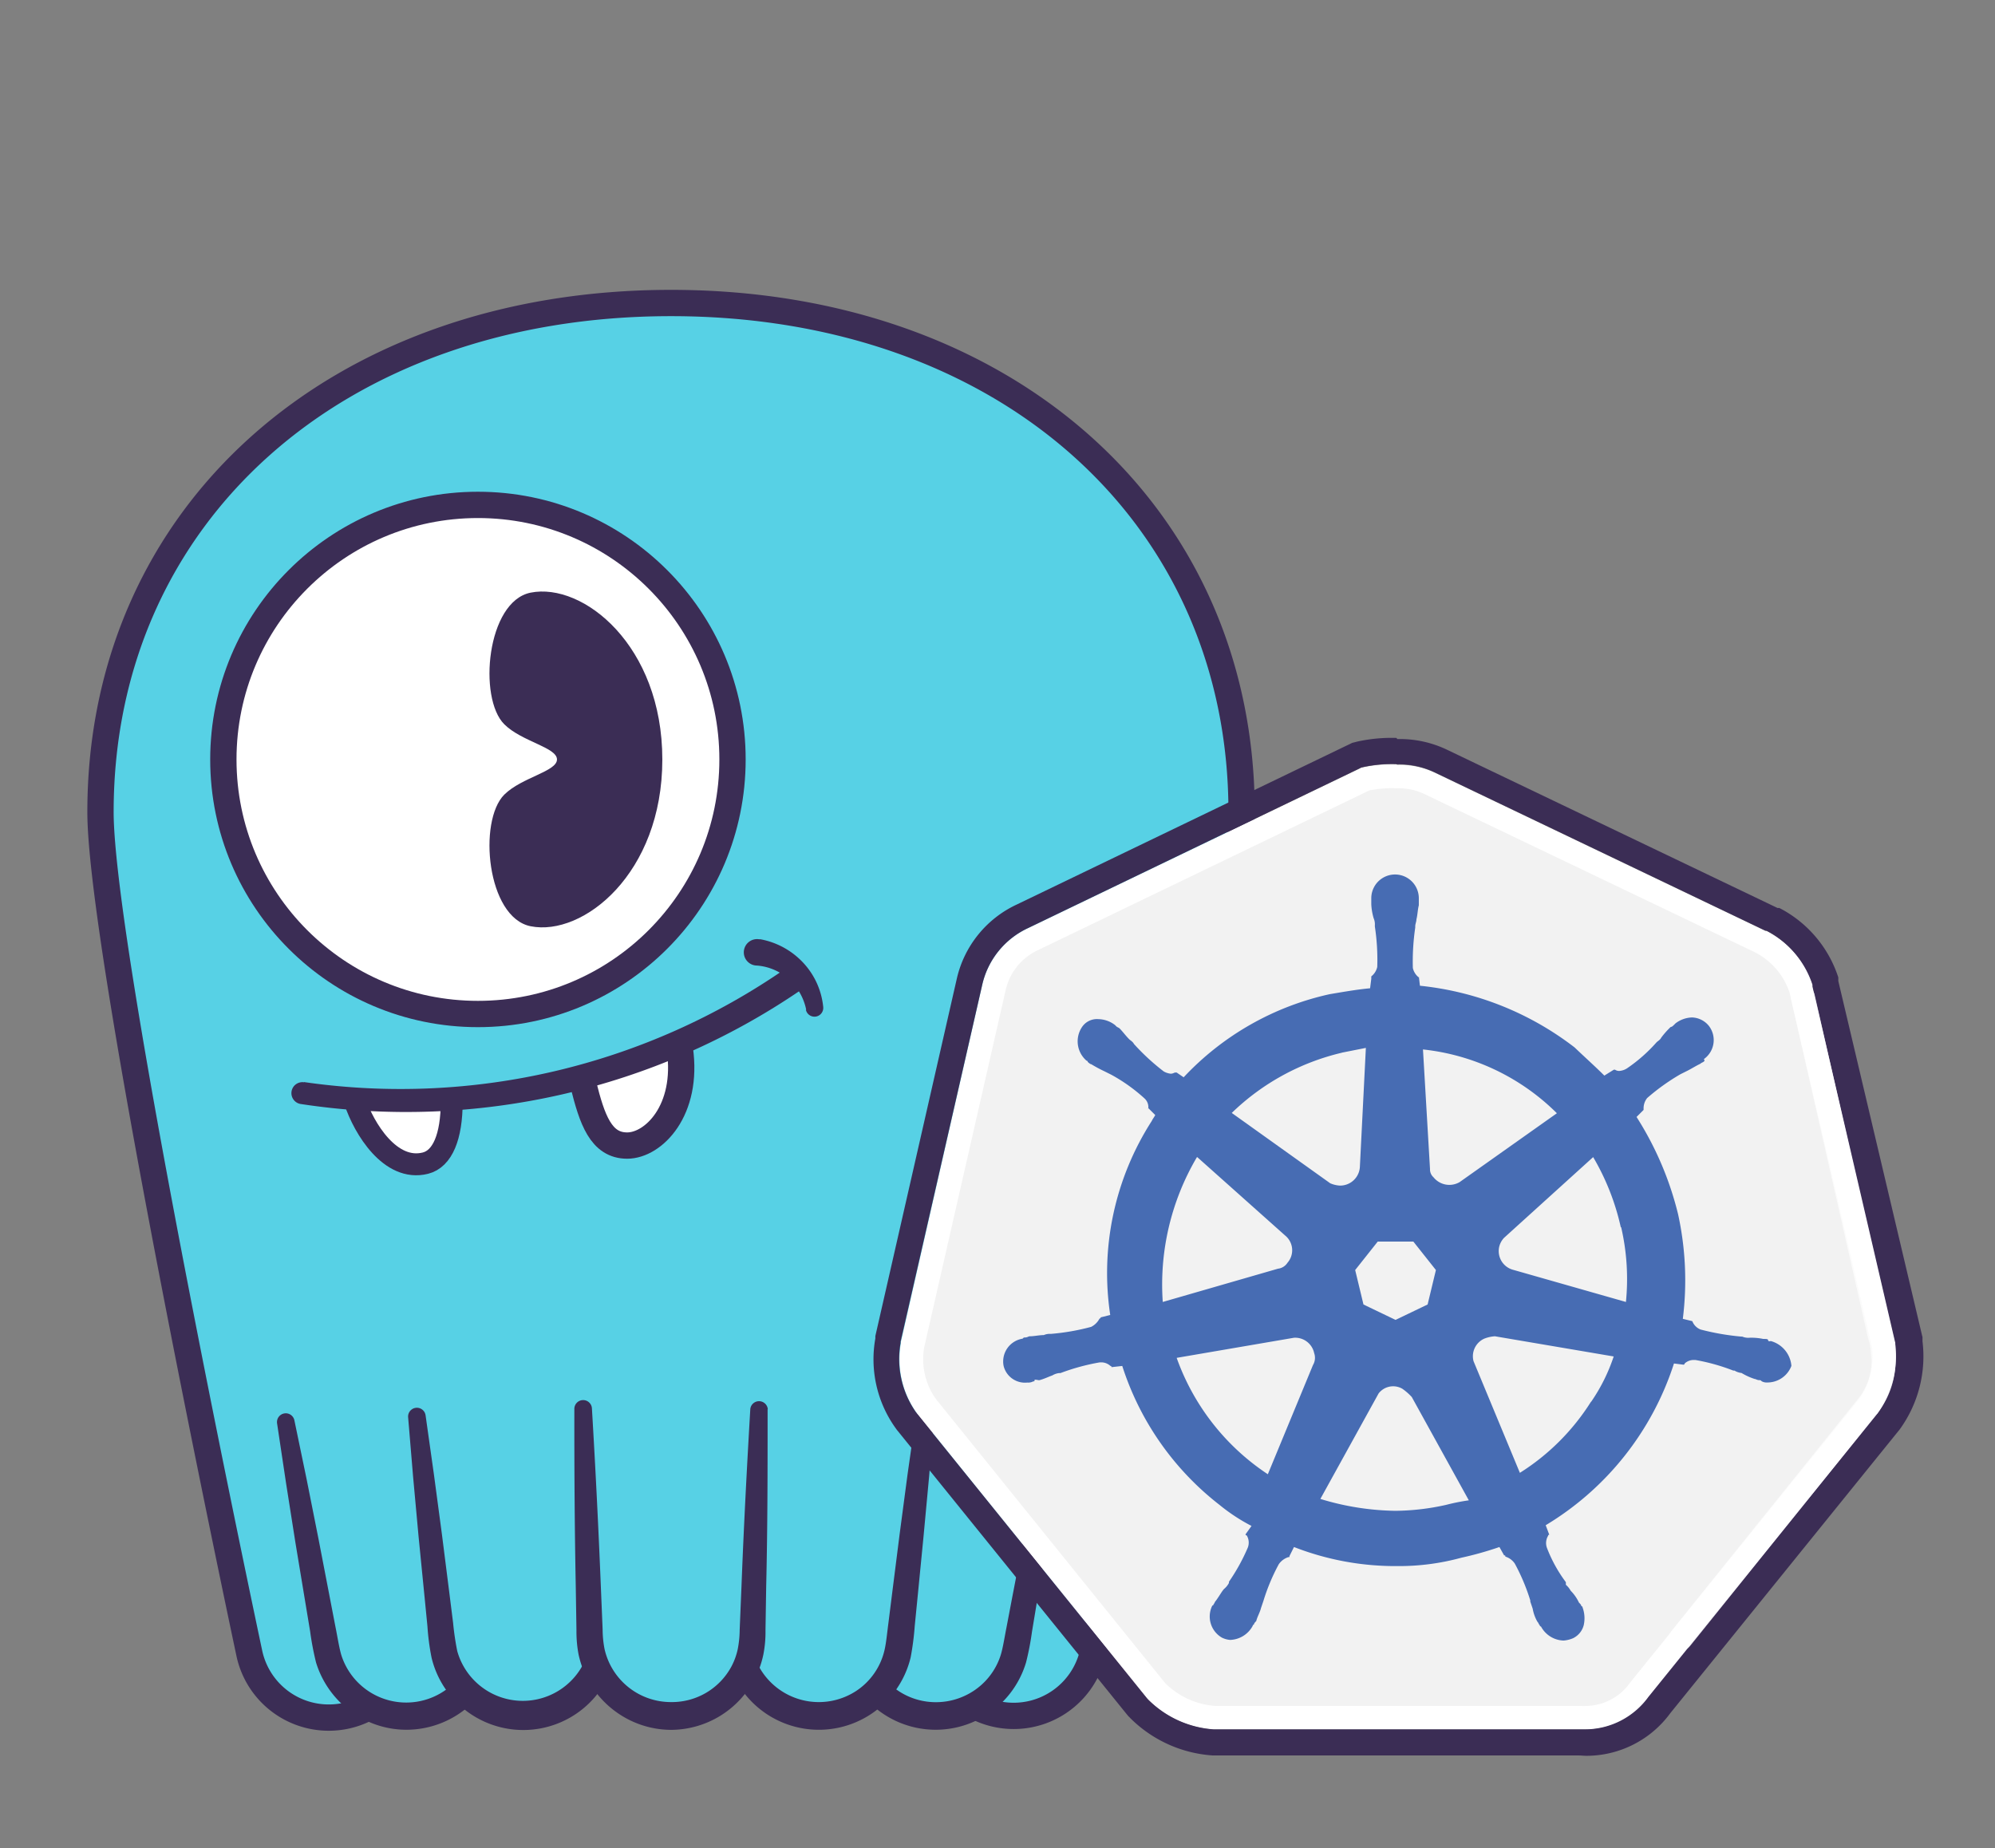<svg xmlns="http://www.w3.org/2000/svg" viewBox="0 0 283.68 262.8"><rect x="0" y="0" width="283.68" height="262.8" fill="#808080" stroke="none"/><defs><style>.cls-1{isolation:isolate;}.cls-2,.cls-3{fill:#57d1e5;}.cls-2,.cls-5,.cls-6{stroke:#3b2d55;}.cls-10,.cls-2,.cls-5,.cls-6{stroke-linecap:round;stroke-linejoin:round;}.cls-2,.cls-5{stroke-width:3.74px;}.cls-4{fill:#3b2d55;}.cls-5,.cls-6,.cls-8{fill:#fff;}.cls-6{stroke-width:3.12px;}.cls-7{fill:#f2f2f2;}.cls-9{fill:#476cb3;}.cls-10{fill:none;stroke:#fff;stroke-width:3.41px;opacity:0.7;mix-blend-mode:overlay;}</style></defs><title>scylla-operator</title><g class="cls-1"><g id="Layer_1" data-name="Layer 1"><path class="cls-2" d="M58.11,230.62A11.55,11.55,0,0,1,35.43,235S14.29,135.8,14.29,115.48c0-42.43,33.7-72.39,81.13-72.39s81.13,30,81.13,72.39c0,20.32-21.14,119.52-21.14,119.52a11.55,11.55,0,0,1-22.67-4.38"/><path class="cls-3" d="M150.21,202.2l-5.77,32.31a11.55,11.55,0,0,1-22.84-3.4"/><path class="cls-4" d="M151.43,202.42l-1.26,8.46-1.34,8.45-1.38,8.45-.7,4.22a40.24,40.24,0,0,1-.85,4.41,13.41,13.41,0,0,1-23.79,3.92,13.5,13.5,0,0,1-2.37-9.44,1.87,1.87,0,0,1,3.72.44,9.7,9.7,0,0,0,1.82,6.74,9.54,9.54,0,0,0,5.81,3.79,9.73,9.73,0,0,0,6.86-1.1,9.55,9.55,0,0,0,4.36-5.44c.31-1,.55-2.6.83-4l.8-4.2,1.62-8.4,1.68-8.39L149,202a1.24,1.24,0,0,1,2.45.44Z"/><circle class="cls-5" cx="67.96" cy="108" r="36.2"/><path class="cls-4" d="M75.45,84.28c-6.24,1.25-7.49,15-3.74,18.72,2.46,2.46,7.49,3.28,7.49,5s-5,2.53-7.49,5c-3.75,3.74-2.5,17.47,3.74,18.72,7.45,1.49,18.73-7.49,18.73-23.71S82.9,82.79,75.45,84.28Z"/><path class="cls-6" d="M50.49,156.67c1.25,3.75,5,10,10,8.74,2.42-.61,3.74-3.74,3.74-8.74"/><path class="cls-5" d="M82.94,154.18c1.25,5,2.5,8.73,6.24,8.73s8.74-5,7.49-13.73"/><path class="cls-4" d="M43.23,153.88a96.1,96.1,0,0,0,68.6-16.22,1.87,1.87,0,1,1,2.14,3.07h0A99.47,99.47,0,0,1,42.77,157a1.56,1.56,0,0,1,.46-3.09Z"/><path class="cls-4" d="M114.64,143.6a8,8,0,0,0-2.52-4.39,7.66,7.66,0,0,0-4.48-1.9,1.88,1.88,0,1,1,.28-3.74l.2,0h0a11.08,11.08,0,0,1,6.15,3.4,10.76,10.76,0,0,1,2.79,6.25,1.25,1.25,0,0,1-2.47.36Z"/><path class="cls-3" d="M69.25,231.11a11.55,11.55,0,0,1-22.84,3.4L40.64,202.2"/><path class="cls-4" d="M71.11,230.88a13.42,13.42,0,0,1-10.53,14.81,13.28,13.28,0,0,1-9.64-1.61,13.54,13.54,0,0,1-6-7.66A40.84,40.84,0,0,1,44.1,232l-.7-4.22L42,219.33l-1.33-8.45-1.27-8.46a1.25,1.25,0,0,1,2.46-.44l1.74,8.38,1.67,8.39,1.62,8.4.81,4.2c.28,1.36.51,2.92.83,4a9.68,9.68,0,0,0,18.85-4h0a1.87,1.87,0,0,1,3.72-.44Z"/><path class="cls-3" d="M85.92,231.85a11.55,11.55,0,0,1-23,1.92L59.27,201.4"/><path class="cls-4" d="M87.79,231.75a13.41,13.41,0,0,1-26.42,4,33.61,33.61,0,0,1-.59-4.47L60.36,227l-.84-8.48L58.74,210l-.71-8.5a1.25,1.25,0,0,1,2.48-.27l1.19,8.44,1.13,8.45,1.07,8.45.53,4.23a38.94,38.94,0,0,0,.59,4,9.68,9.68,0,0,0,19-2.85h0a1.87,1.87,0,0,1,3.74-.19Z"/><path class="cls-3" d="M131.58,201.4l-3.64,32.37a11.55,11.55,0,0,1-23-1.92"/><path class="cls-4" d="M132.82,201.53l-.71,8.5-.79,8.49-.83,8.48-.42,4.24a39.1,39.1,0,0,1-.58,4.46A13.42,13.42,0,0,1,106,241a13.54,13.54,0,0,1-3-9.25,1.87,1.87,0,0,1,3.74.2,9.7,9.7,0,0,0,15,8.52,9.5,9.5,0,0,0,4-5.67c.27-1.06.4-2.57.59-4l.53-4.23,1.07-8.45,1.12-8.45,1.2-8.44a1.25,1.25,0,0,1,1.41-1.07A1.26,1.26,0,0,1,132.82,201.53Z"/><path class="cls-3" d="M107.9,200.36,107,232.81a11.55,11.55,0,0,1-23.09,0l-.94-32.45"/><path class="cls-4" d="M109.15,200.39c0,8.39,0,16.77-.2,25.14l-.1,6.28a16.58,16.58,0,0,1-.3,3.46,13.19,13.19,0,0,1-1.22,3.44A13.47,13.47,0,0,1,95.43,246a13.41,13.41,0,0,1-7-2,13.56,13.56,0,0,1-4.93-5.29,13.91,13.91,0,0,1-1.23-3.43,17.41,17.41,0,0,1-.3-3.46l-.1-6.29c-.16-8.37-.21-16.75-.2-25.14a1.25,1.25,0,0,1,2.5-.07q.75,12.56,1.26,25.11l.26,6.28a15.05,15.05,0,0,0,.27,2.78,9.67,9.67,0,0,0,9.45,7.56A9.61,9.61,0,0,0,104,237a9.44,9.44,0,0,0,.9-2.46,14.9,14.9,0,0,0,.28-2.78l.26-6.28c.32-8.37.76-16.74,1.25-25.11a1.25,1.25,0,0,1,2.49.07Z"/><g id="path10349"><path class="cls-7" d="M225.51,244.3c-.31,0-.62,0-.93-.05H172.69a13,13,0,0,1-8.2-3.74l-.07-.06L131.73,200a11.44,11.44,0,0,1-2-8.69l11.6-50.88a9.93,9.93,0,0,1,5.57-6.87l47.22-22.77.17,0a17.65,17.65,0,0,1,4.28-.36,10.15,10.15,0,0,1,4.62,1l47.06,22.53a11.69,11.69,0,0,1,5.83,6.74l0,.12,11.76,50.58v.09a12.31,12.31,0,0,1-2.16,8.6l-32.64,40.38a9.37,9.37,0,0,1-7.58,3.92Z"/><path class="cls-8" d="M198.58,112.1a8.63,8.63,0,0,1,3.86.77l47.08,22.54a10,10,0,0,1,4.94,5.71L266.2,191.6a10.5,10.5,0,0,1-1.86,7.41l-32.57,40.3a7.76,7.76,0,0,1-6.26,3.29,7.89,7.89,0,0,1-.84,0H172.79a11.3,11.3,0,0,1-7.1-3.24L133.12,199a9.72,9.72,0,0,1-1.7-7.41L143,140.81a8.29,8.29,0,0,1,4.63-5.71l47.09-22.7a16.72,16.72,0,0,1,3.86-.3m0-3.41a19.26,19.26,0,0,0-4.69.41l-.34.08-.31.16L146.15,132a11.74,11.74,0,0,0-6.47,8L128.1,190.85l0,.08,0,.08a13.16,13.16,0,0,0,2.29,10l.05.09.07.07L163,241.45l.12.14.12.13a14.58,14.58,0,0,0,9.31,4.23H224.5c.33,0,.67,0,1,0a11.11,11.11,0,0,0,9-4.61L267,201.15l.07-.07.06-.09a14,14,0,0,0,2.46-9.79l0-.18-.05-.19-11.73-50.48,0-.13,0-.12a13.31,13.31,0,0,0-6.58-7.7l-.07,0-.07,0-47.06-22.52a11.73,11.73,0,0,0-5.35-1.12Z"/></g><g id="path10351"><path class="cls-9" d="M251.75,190.74h0c-.17,0-.34,0-.34-.17s-.34-.16-.68-.16a8.12,8.12,0,0,0-2-.17,2.16,2.16,0,0,1-1-.17h-.17a35.08,35.08,0,0,1-5.74-1,2.06,2.06,0,0,1-1.18-1.19h0l-1.35-.33a44,44,0,0,0-.67-14.86,46,46,0,0,0-5.91-13.85l1-1h0v-.17a2.35,2.35,0,0,1,.51-1.52,30.18,30.18,0,0,1,4.72-3.38h0l1-.5c.67-.34,1.18-.68,1.85-1,.17-.17.34-.17.51-.33s0-.17,0-.34h0a3.31,3.31,0,0,0,.68-4.73,3.22,3.22,0,0,0-2.37-1.18,4.06,4.06,0,0,0-2.36.84h0l-.17.17c-.17.17-.34.34-.51.34a11.52,11.52,0,0,0-1.35,1.52c-.17.34-.51.5-.67.67h0a22.44,22.44,0,0,1-4.23,3.72,2.33,2.33,0,0,1-1,.34,1,1,0,0,1-.67-.17h-.17l-1.35.84c-1.35-1.35-2.87-2.7-4.22-4a43.22,43.22,0,0,0-22-8.78l-.16-1.35h0v.17a2.34,2.34,0,0,1-.85-1.35,33.45,33.45,0,0,1,.34-5.74v-.17c0-.34.17-.68.17-1,.17-.67.17-1.35.34-2v-1h0a3.38,3.38,0,0,0-6.76,0h0v.85a8.37,8.37,0,0,0,.34,2,2.16,2.16,0,0,1,.17,1v.17a31.54,31.54,0,0,1,.34,5.74,2.34,2.34,0,0,1-.85,1.35v.34h0l-.17,1.35c-1.85.17-3.71.5-5.74.84a40.32,40.32,0,0,0-20.77,11.82l-1-.68h-.17c-.17,0-.34.17-.67.17a2.54,2.54,0,0,1-1-.33,31.6,31.6,0,0,1-4.22-3.89h0c-.17-.34-.5-.5-.67-.67-.51-.51-.85-1-1.35-1.52-.17-.17-.34-.17-.51-.34l-.17-.17h0a4,4,0,0,0-2.36-.84,2.55,2.55,0,0,0-2.37,1.18,3.64,3.64,0,0,0,.68,4.73h0a.17.17,0,0,1,.17.17s.33.33.5.33a19.46,19.46,0,0,0,1.86,1l1,.5h0a24.25,24.25,0,0,1,4.73,3.38,1.69,1.69,0,0,1,.51,1.52v-.17h0l1,1c-.17.34-.34.51-.5.85A40,40,0,0,0,157.87,187l-1.36.34h0a.16.16,0,0,1-.16.17,2.71,2.71,0,0,1-1.19,1.18,31.85,31.85,0,0,1-5.74,1h0a2.14,2.14,0,0,0-1,.17c-.68,0-1.35.17-2,.17-.17,0-.33.17-.67.17-.17,0-.17,0-.34.17h0a3.28,3.28,0,0,0-2.7,3.88h0a3.13,3.13,0,0,0,3.38,2.36,1.52,1.52,0,0,0,.84-.17h0c.17,0,.17,0,.17-.16s.51,0,.67,0c.68-.17,1.36-.51,1.86-.68a2.42,2.42,0,0,1,1-.34h.17a30.77,30.77,0,0,1,5.58-1.52h.16a1.93,1.93,0,0,1,1.36.51c.16,0,.16.17.16.17h0l1.52-.17A40.73,40.73,0,0,0,173.4,214a26,26,0,0,0,4.56,3l-.85,1.19h0c0,.16.17.16.17.16a2,2,0,0,1,.17,1.69,27.54,27.54,0,0,1-2.7,4.9v.17a2.83,2.83,0,0,1-.68.84c-.33.34-.67,1-1.18,1.69-.17.17-.17.34-.33.51a.17.17,0,0,1-.17.17h0a3.47,3.47,0,0,0,1.35,4.56,3.22,3.22,0,0,0,1.18.33,3.79,3.79,0,0,0,3.21-2h0a.17.17,0,0,1,.17-.17c0-.17.16-.34.33-.51.17-.67.51-1.18.68-1.86l.34-1h0a28.33,28.33,0,0,1,2.19-5.23,2.66,2.66,0,0,1,1.35-1c.17,0,.17,0,.17-.16h0L184,220a39.65,39.65,0,0,0,14.69,2.71,33.49,33.49,0,0,0,9.11-1.19,48,48,0,0,0,5.41-1.52l.67,1.19h0c.17,0,.17,0,.17.17a2.51,2.51,0,0,1,1.35,1,28.65,28.65,0,0,1,2.2,5.23v.17l.34,1a5.69,5.69,0,0,0,.67,1.86c.17.17.17.34.34.51a.17.17,0,0,0,.17.17h0a3.77,3.77,0,0,0,3.21,2,4.23,4.23,0,0,0,1.35-.33,2.86,2.86,0,0,0,1.52-1.86,4.47,4.47,0,0,0-.17-2.53h0a.17.17,0,0,0-.17-.17c0-.17-.17-.34-.34-.51a6,6,0,0,0-1.18-1.69,3,3,0,0,0-.68-.84V225a20.16,20.16,0,0,1-2.7-4.9,2,2,0,0,1,.17-1.69c0-.16.17-.16.17-.16h0l-.51-1.35a41.77,41.77,0,0,0,18.24-23l1.35.17h0a.17.17,0,0,0,.17-.17,1.9,1.9,0,0,1,1.35-.5h.17a28.15,28.15,0,0,1,5.4,1.51h.17a2.42,2.42,0,0,0,1,.34,9,9,0,0,0,1.86.85c.17,0,.34.17.68.17.16,0,.16,0,.33.16h0a1.53,1.53,0,0,0,.85.17,3.65,3.65,0,0,0,3.37-2.36,4,4,0,0,0-3-3.55ZM203,185.51l-4.56,2.19-4.56-2.19-1.18-4.9,3.21-4.05h5.06l3.21,4.05Zm27.52-11a32.69,32.69,0,0,1,.68,10.64l-16-4.56h0a2.76,2.76,0,0,1-2-3.37,2.83,2.83,0,0,1,.67-1.19l12.67-11.48A34.22,34.22,0,0,1,230.47,174.53Zm-9.12-16.21-13.84,9.8a2.89,2.89,0,0,1-3.72-.68,1.51,1.51,0,0,1-.5-1.18l-1-17a31.76,31.76,0,0,1,19.08,9.11Zm-30.56-8.61,3.38-.67-.85,16.88h0a2.81,2.81,0,0,1-2.87,2.7,4,4,0,0,1-1.35-.33l-14-10A33.52,33.52,0,0,1,190.79,149.71Zm-20.6,14.86,12.5,11.15h0a2.7,2.7,0,0,1,.33,3.88,1.86,1.86,0,0,1-1.35.84l-16.38,4.73A35.64,35.64,0,0,1,170.19,164.57Zm-2.87,28.54L184,190.24a2.76,2.76,0,0,1,2.87,2.19,2,2,0,0,1-.17,1.69h0l-6.42,15.53A33.17,33.17,0,0,1,167.32,193.11ZM205.65,214a33.93,33.93,0,0,1-7.26.85,38,38,0,0,1-10.64-1.69l8.28-15a2.61,2.61,0,0,1,3.37-.67,8,8,0,0,1,1.35,1.18h0l8.11,14.69A28.89,28.89,0,0,0,205.65,214Zm20.6-14.69a32.26,32.26,0,0,1-10.13,10.14l-6.59-15.88a2.74,2.74,0,0,1,1.52-3.2,5,5,0,0,1,1.52-.34l16.89,2.87A25.47,25.47,0,0,1,226.25,199.35Z"/></g><path class="cls-4" d="M198.58,108.69a11.83,11.83,0,0,1,5.33,1.1L251,132.33l.07,0,.07,0a13.31,13.31,0,0,1,6.58,7.7l0,.12,0,.13,11.73,50.48.05.19,0,.18a14,14,0,0,1-2.46,9.79l-.06.09-.07.07-32.52,40.24a11.15,11.15,0,0,1-9,4.61c-.34,0-.68,0-1,0H172.59a14.58,14.58,0,0,1-9.31-4.23l-.12-.13-.12-.14-32.57-40.3-.06-.07-.06-.09a13.16,13.16,0,0,1-2.29-10l0-.08,0-.08L139.68,140a11.74,11.74,0,0,1,6.47-8l47.09-22.69.31-.16.34-.08a19.26,19.26,0,0,1,4.69-.41m0-3.72a22.65,22.65,0,0,0-5.59.52l-.34.09-.37.09-.34.17-.32.15-47.08,22.69a15.41,15.41,0,0,0-8.48,10.5L124.47,190l0,.09v.08l0,.09v.08a16.8,16.8,0,0,0,2.91,12.79l.06.08.06.09.07.09.06.07,32.58,40.31.12.14.12.15.14.13.12.13a18.32,18.32,0,0,0,11.73,5.32h52c.39,0,.78.05,1.17.05a14.79,14.79,0,0,0,11.89-6.05l32.48-40.18.07-.08.07-.09.06-.09.06-.08a17.68,17.68,0,0,0,3.13-12.38l0-.19,0-.2,0-.21-.05-.18L261.4,139.51l0-.13,0-.13,0-.13,0-.12a17,17,0,0,0-8.39-9.88l-.06,0-.07,0-.07,0-.06,0-47.07-22.54a15.57,15.57,0,0,0-7-1.48Z"/><path class="cls-10" d="M256.38,141.86l10.9,48a8.49,8.49,0,0,1,.4,1.85l.15,1.49a10.38,10.38,0,0,1-2.09,6.55L239,233"/></g></g></svg>
